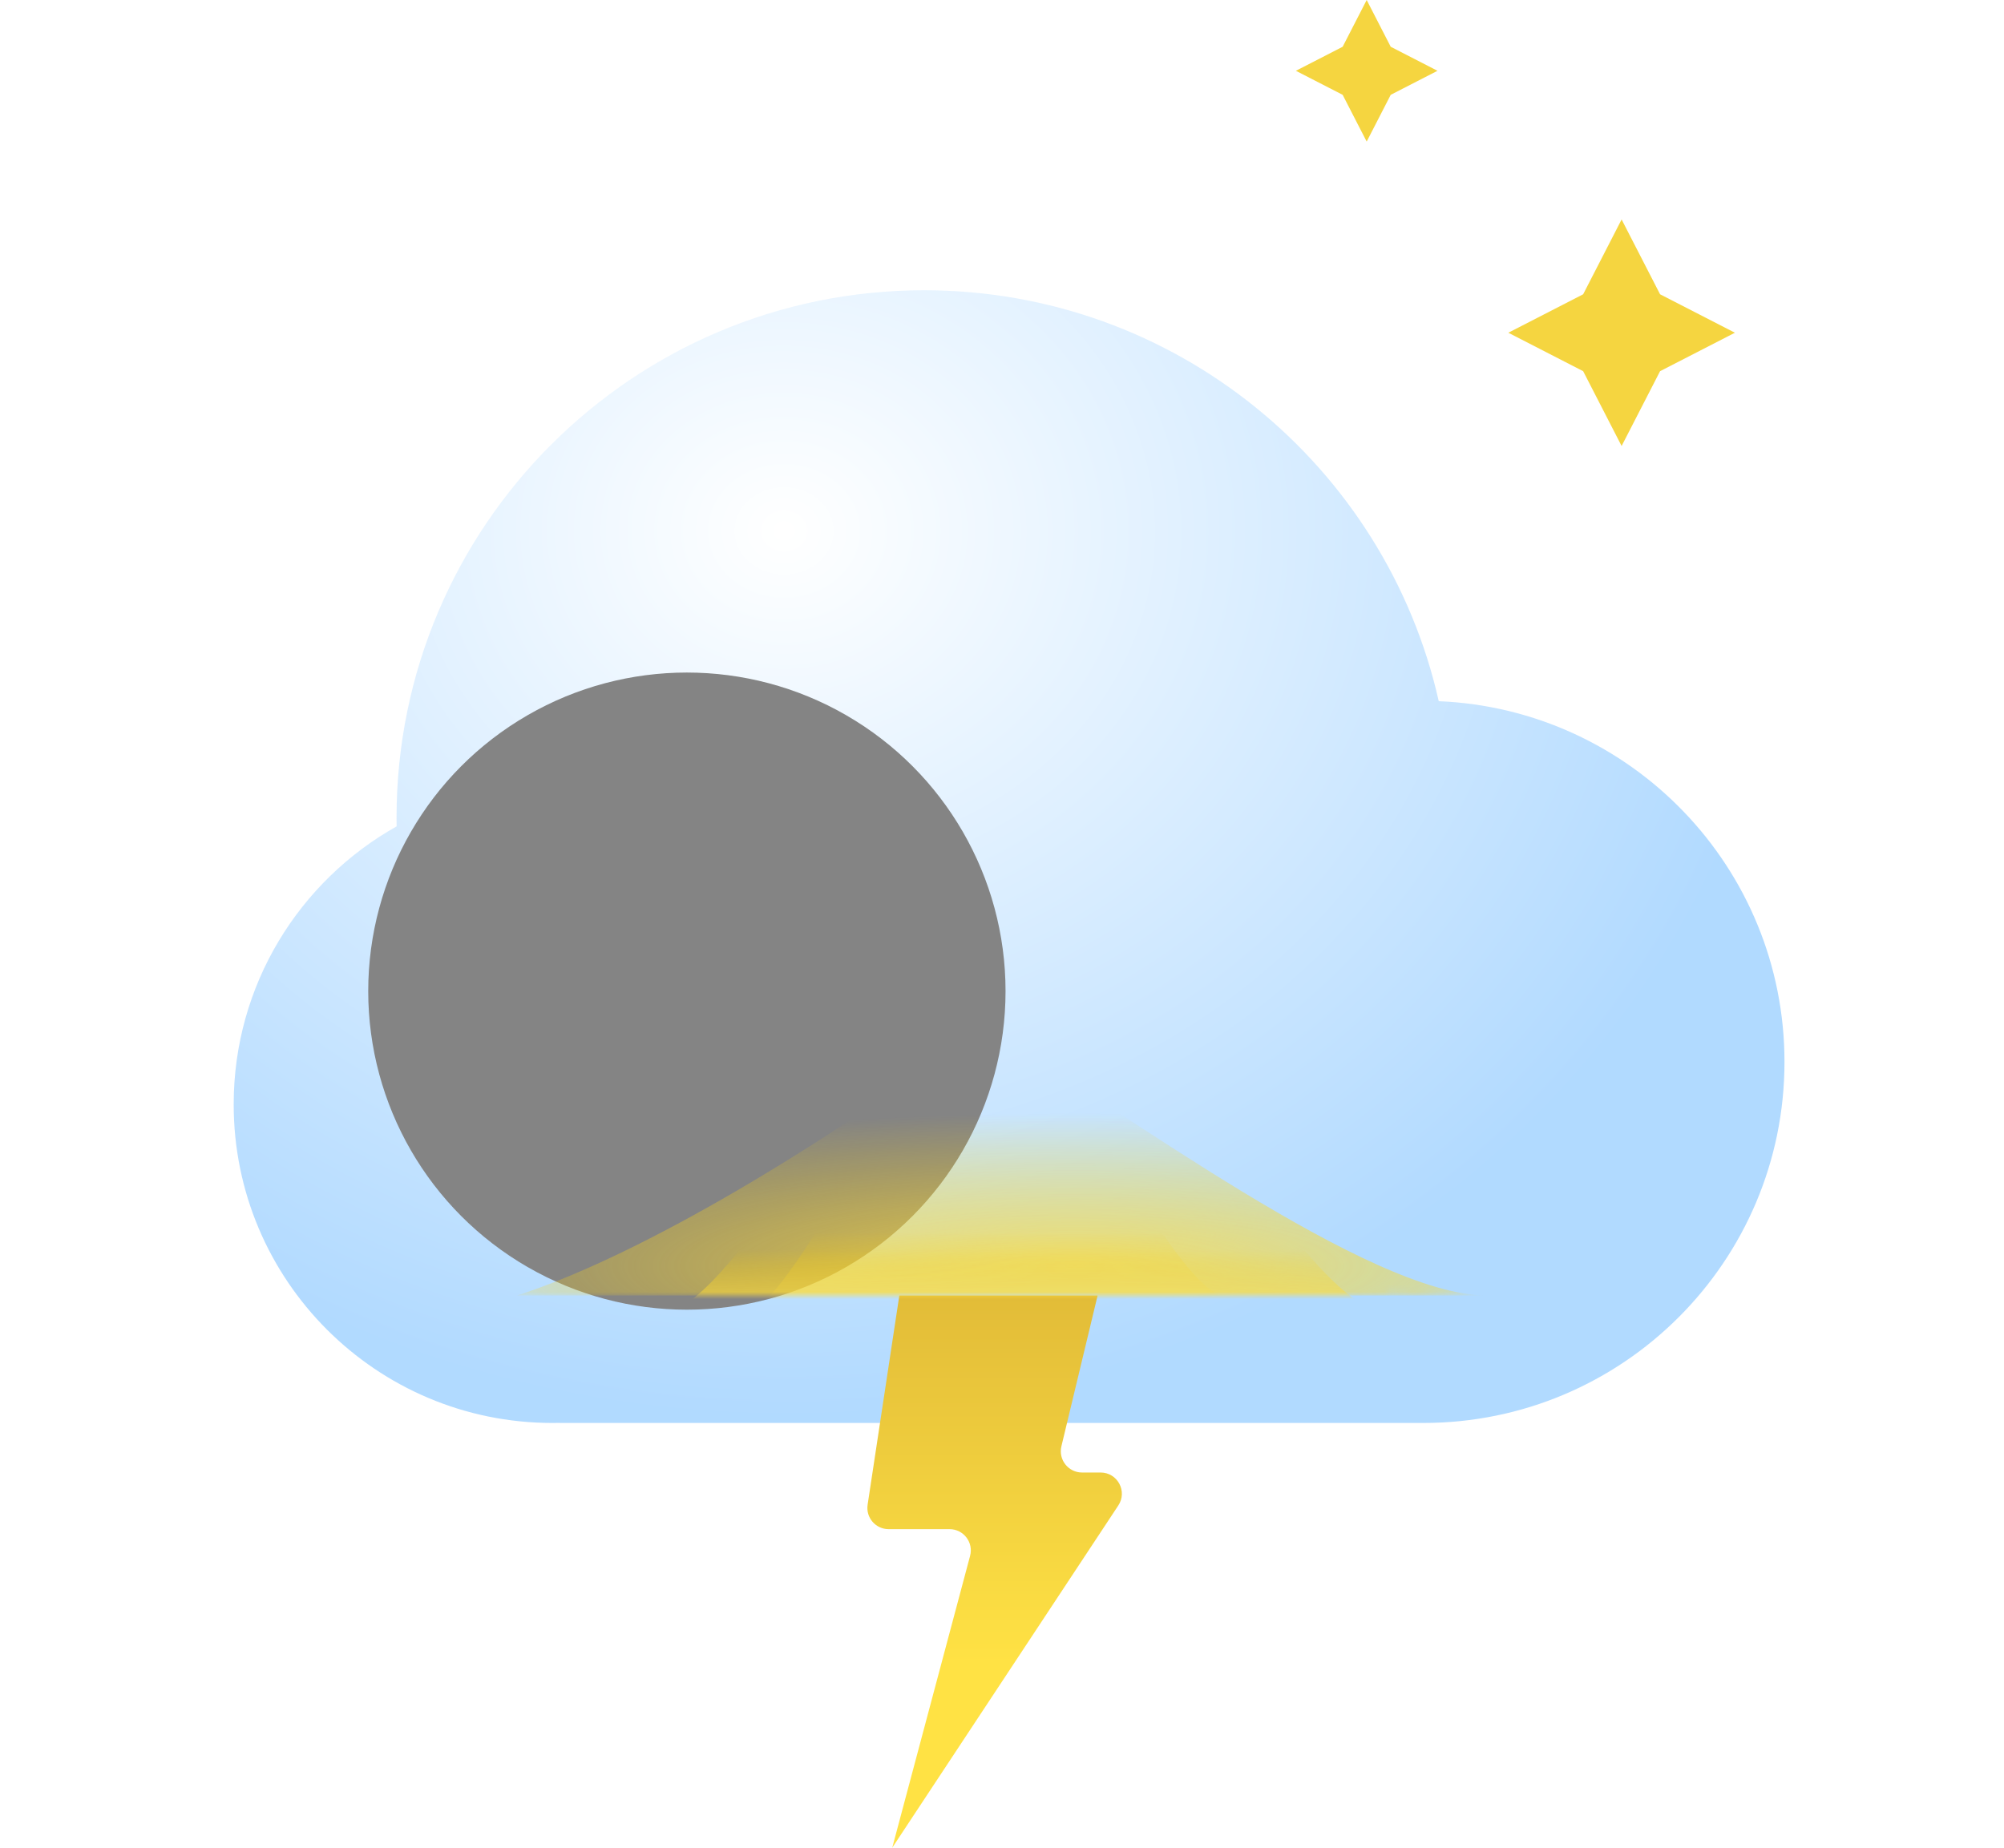 <svg width="283" height="261" viewBox="0 0 283 261" fill="none" xmlns="http://www.w3.org/2000/svg">
<path d="M229 31L234.431 41.569L245 47L234.431 52.431L229 63L223.569 52.431L213 47L223.569 41.569L229 31Z" fill="#F5D540"/>
<path d="M193 0L196.394 6.606L203 10L196.394 13.394L193 20L189.606 13.394L183 10L189.606 6.606L193 0Z" fill="#F5D540"/>
<g filter="url(#filter0_bdi_4_144)">
<path fill-rule="evenodd" clip-rule="evenodd" d="M78 182.989C77.668 182.996 77.334 183 77 183C52.147 183 32 162.853 32 138C32 121.134 41.279 106.435 55.01 98.73C55.003 98.32 55 97.911 55 97.5C55 56.355 88.355 23 129.5 23C164.991 23 194.686 47.818 202.177 81.046C229.334 82.186 251 104.563 251 132C251 160.167 228.167 183 200 183H78V182.989Z" fill="url(#paint0_radial_4_144)" fill-opacity="0.77"/>
</g>
<g style="mix-blend-mode:soft-light" filter="url(#filter1_di_4_144)">
<circle cx="77" cy="138" r="45" fill="#848484"/>
</g>
<path d="M122.523 212.551L127 183H155L149.888 204.3C149.435 206.186 150.865 208 152.805 208H155.424C157.814 208 159.244 210.659 157.927 212.653L126 261L136.994 219.773C137.502 217.868 136.066 216 134.095 216H125.489C123.653 216 122.248 214.366 122.523 212.551Z" fill="url(#paint1_linear_4_144)"/>
<mask id="mask0_4_144" style="mask-type:alpha" maskUnits="userSpaceOnUse" x="32" y="23" width="219" height="160">
<path fill-rule="evenodd" clip-rule="evenodd" d="M78 182.989C77.668 182.996 77.334 183 77 183C52.147 183 32 162.853 32 138C32 121.134 41.279 106.435 55.01 98.73C55.003 98.32 55 97.911 55 97.5C55 56.355 88.355 23 129.5 23C164.991 23 194.686 47.818 202.177 81.046C229.334 82.186 251 104.563 251 132C251 160.167 228.167 183 200 183C198.654 183 197.32 182.948 196 182.845V183H78V182.989Z" fill="url(#paint2_radial_4_144)" fill-opacity="0.77"/>
</mask>
<g mask="url(#mask0_4_144)">
<g filter="url(#filter2_f_4_144)">
<path d="M139 145C112.544 164.479 88.514 178.005 73 183H210C193.343 183 158.189 156.55 139 145Z" fill="url(#paint3_radial_4_144)"/>
</g>
<g style="mix-blend-mode:screen" filter="url(#filter3_f_4_144)">
<path d="M145 128C128.284 137.573 104.802 182.545 95 185H195C184.475 185 157.124 133.677 145 128Z" fill="url(#paint4_linear_4_144)"/>
</g>
<g style="mix-blend-mode:screen" filter="url(#filter4_f_4_144)">
<path d="M140 140C128.781 146.402 112.579 183.358 106 185L173 183C165.936 183 148.137 143.796 140 140Z" fill="url(#paint5_linear_4_144)"/>
</g>
</g>
<defs>
<filter id="filter0_bdi_4_144" x="0" y="7" width="283" height="224" filterUnits="userSpaceOnUse" color-interpolation-filters="sRGB">
<feFlood flood-opacity="0" result="BackgroundImageFix"/>
<feGaussianBlur in="BackgroundImageFix" stdDeviation="8"/>
<feComposite in2="SourceAlpha" operator="in" result="effect1_backgroundBlur_4_144"/>
<feColorMatrix in="SourceAlpha" type="matrix" values="0 0 0 0 0 0 0 0 0 0 0 0 0 0 0 0 0 0 127 0" result="hardAlpha"/>
<feOffset dy="16"/>
<feGaussianBlur stdDeviation="16"/>
<feColorMatrix type="matrix" values="0 0 0 0 0 0 0 0 0 0.202 0 0 0 0 0.388 0 0 0 0.2 0"/>
<feBlend mode="normal" in2="effect1_backgroundBlur_4_144" result="effect2_dropShadow_4_144"/>
<feBlend mode="normal" in="SourceGraphic" in2="effect2_dropShadow_4_144" result="shape"/>
<feColorMatrix in="SourceAlpha" type="matrix" values="0 0 0 0 0 0 0 0 0 0 0 0 0 0 0 0 0 0 127 0" result="hardAlpha"/>
<feOffset dx="1" dy="2"/>
<feGaussianBlur stdDeviation="7"/>
<feComposite in2="hardAlpha" operator="arithmetic" k2="-1" k3="1"/>
<feColorMatrix type="matrix" values="0 0 0 0 1 0 0 0 0 1 0 0 0 0 1 0 0 0 1 0"/>
<feBlend mode="normal" in2="shape" result="effect3_innerShadow_4_144"/>
</filter>
<filter id="filter1_di_4_144" x="24" y="77" width="120" height="118" filterUnits="userSpaceOnUse" color-interpolation-filters="sRGB">
<feFlood flood-opacity="0" result="BackgroundImageFix"/>
<feColorMatrix in="SourceAlpha" type="matrix" values="0 0 0 0 0 0 0 0 0 0 0 0 0 0 0 0 0 0 127 0" result="hardAlpha"/>
<feOffset dx="-2" dy="-10"/>
<feGaussianBlur stdDeviation="3"/>
<feColorMatrix type="matrix" values="0 0 0 0 0 0 0 0 0 0 0 0 0 0 0 0 0 0 0.22 0"/>
<feBlend mode="normal" in2="BackgroundImageFix" result="effect1_dropShadow_4_144"/>
<feBlend mode="normal" in="SourceGraphic" in2="effect1_dropShadow_4_144" result="shape"/>
<feColorMatrix in="SourceAlpha" type="matrix" values="0 0 0 0 0 0 0 0 0 0 0 0 0 0 0 0 0 0 127 0" result="hardAlpha"/>
<feOffset dx="22" dy="12"/>
<feGaussianBlur stdDeviation="11"/>
<feComposite in2="hardAlpha" operator="arithmetic" k2="-1" k3="1"/>
<feColorMatrix type="matrix" values="0 0 0 0 1 0 0 0 0 1 0 0 0 0 1 0 0 0 0.74 0"/>
<feBlend mode="normal" in2="shape" result="effect2_innerShadow_4_144"/>
</filter>
<filter id="filter2_f_4_144" x="65" y="137" width="153" height="54" filterUnits="userSpaceOnUse" color-interpolation-filters="sRGB">
<feFlood flood-opacity="0" result="BackgroundImageFix"/>
<feBlend mode="normal" in="SourceGraphic" in2="BackgroundImageFix" result="shape"/>
<feGaussianBlur stdDeviation="4" result="effect1_foregroundBlur_4_144"/>
</filter>
<filter id="filter3_f_4_144" x="91" y="124" width="108" height="65" filterUnits="userSpaceOnUse" color-interpolation-filters="sRGB">
<feFlood flood-opacity="0" result="BackgroundImageFix"/>
<feBlend mode="normal" in="SourceGraphic" in2="BackgroundImageFix" result="shape"/>
<feGaussianBlur stdDeviation="2" result="effect1_foregroundBlur_4_144"/>
</filter>
<filter id="filter4_f_4_144" x="102" y="136" width="75" height="53" filterUnits="userSpaceOnUse" color-interpolation-filters="sRGB">
<feFlood flood-opacity="0" result="BackgroundImageFix"/>
<feBlend mode="normal" in="SourceGraphic" in2="BackgroundImageFix" result="shape"/>
<feGaussianBlur stdDeviation="2" result="effect1_foregroundBlur_4_144"/>
</filter>
<radialGradient id="paint0_radial_4_144" cx="0" cy="0" r="1" gradientUnits="userSpaceOnUse" gradientTransform="translate(109.164 57.114) rotate(90.669) scale(125.829 143.587)">
<stop stop-color="white"/>
<stop offset="1" stop-color="#99CEFF"/>
</radialGradient>
<linearGradient id="paint1_linear_4_144" x1="144.067" y1="183" x2="144.067" y2="235" gradientUnits="userSpaceOnUse">
<stop stop-color="#E2BC38"/>
<stop offset="1" stop-color="#FFE244"/>
</linearGradient>
<radialGradient id="paint2_radial_4_144" cx="0" cy="0" r="1" gradientUnits="userSpaceOnUse" gradientTransform="translate(109.164 57.114) rotate(90.669) scale(125.829 143.587)">
<stop stop-color="white"/>
<stop offset="1" stop-color="#99CEFF"/>
</radialGradient>
<radialGradient id="paint3_radial_4_144" cx="0" cy="0" r="1" gradientUnits="userSpaceOnUse" gradientTransform="translate(151.889 178.786) rotate(-90) scale(21.539 111.274)">
<stop stop-color="#FFDE41"/>
<stop offset="1" stop-color="#FFD200" stop-opacity="0"/>
</radialGradient>
<linearGradient id="paint4_linear_4_144" x1="147.688" y1="183.888" x2="147.688" y2="176.542" gradientUnits="userSpaceOnUse">
<stop stop-color="#FFDE41"/>
<stop offset="1" stop-color="#FFD200" stop-opacity="0"/>
</linearGradient>
<linearGradient id="paint5_linear_4_144" x1="141.361" y1="184.224" x2="141.361" y2="174.077" gradientUnits="userSpaceOnUse">
<stop stop-color="#FFDE41"/>
<stop offset="1" stop-color="#FFD200" stop-opacity="0"/>
</linearGradient>
</defs>
</svg>
